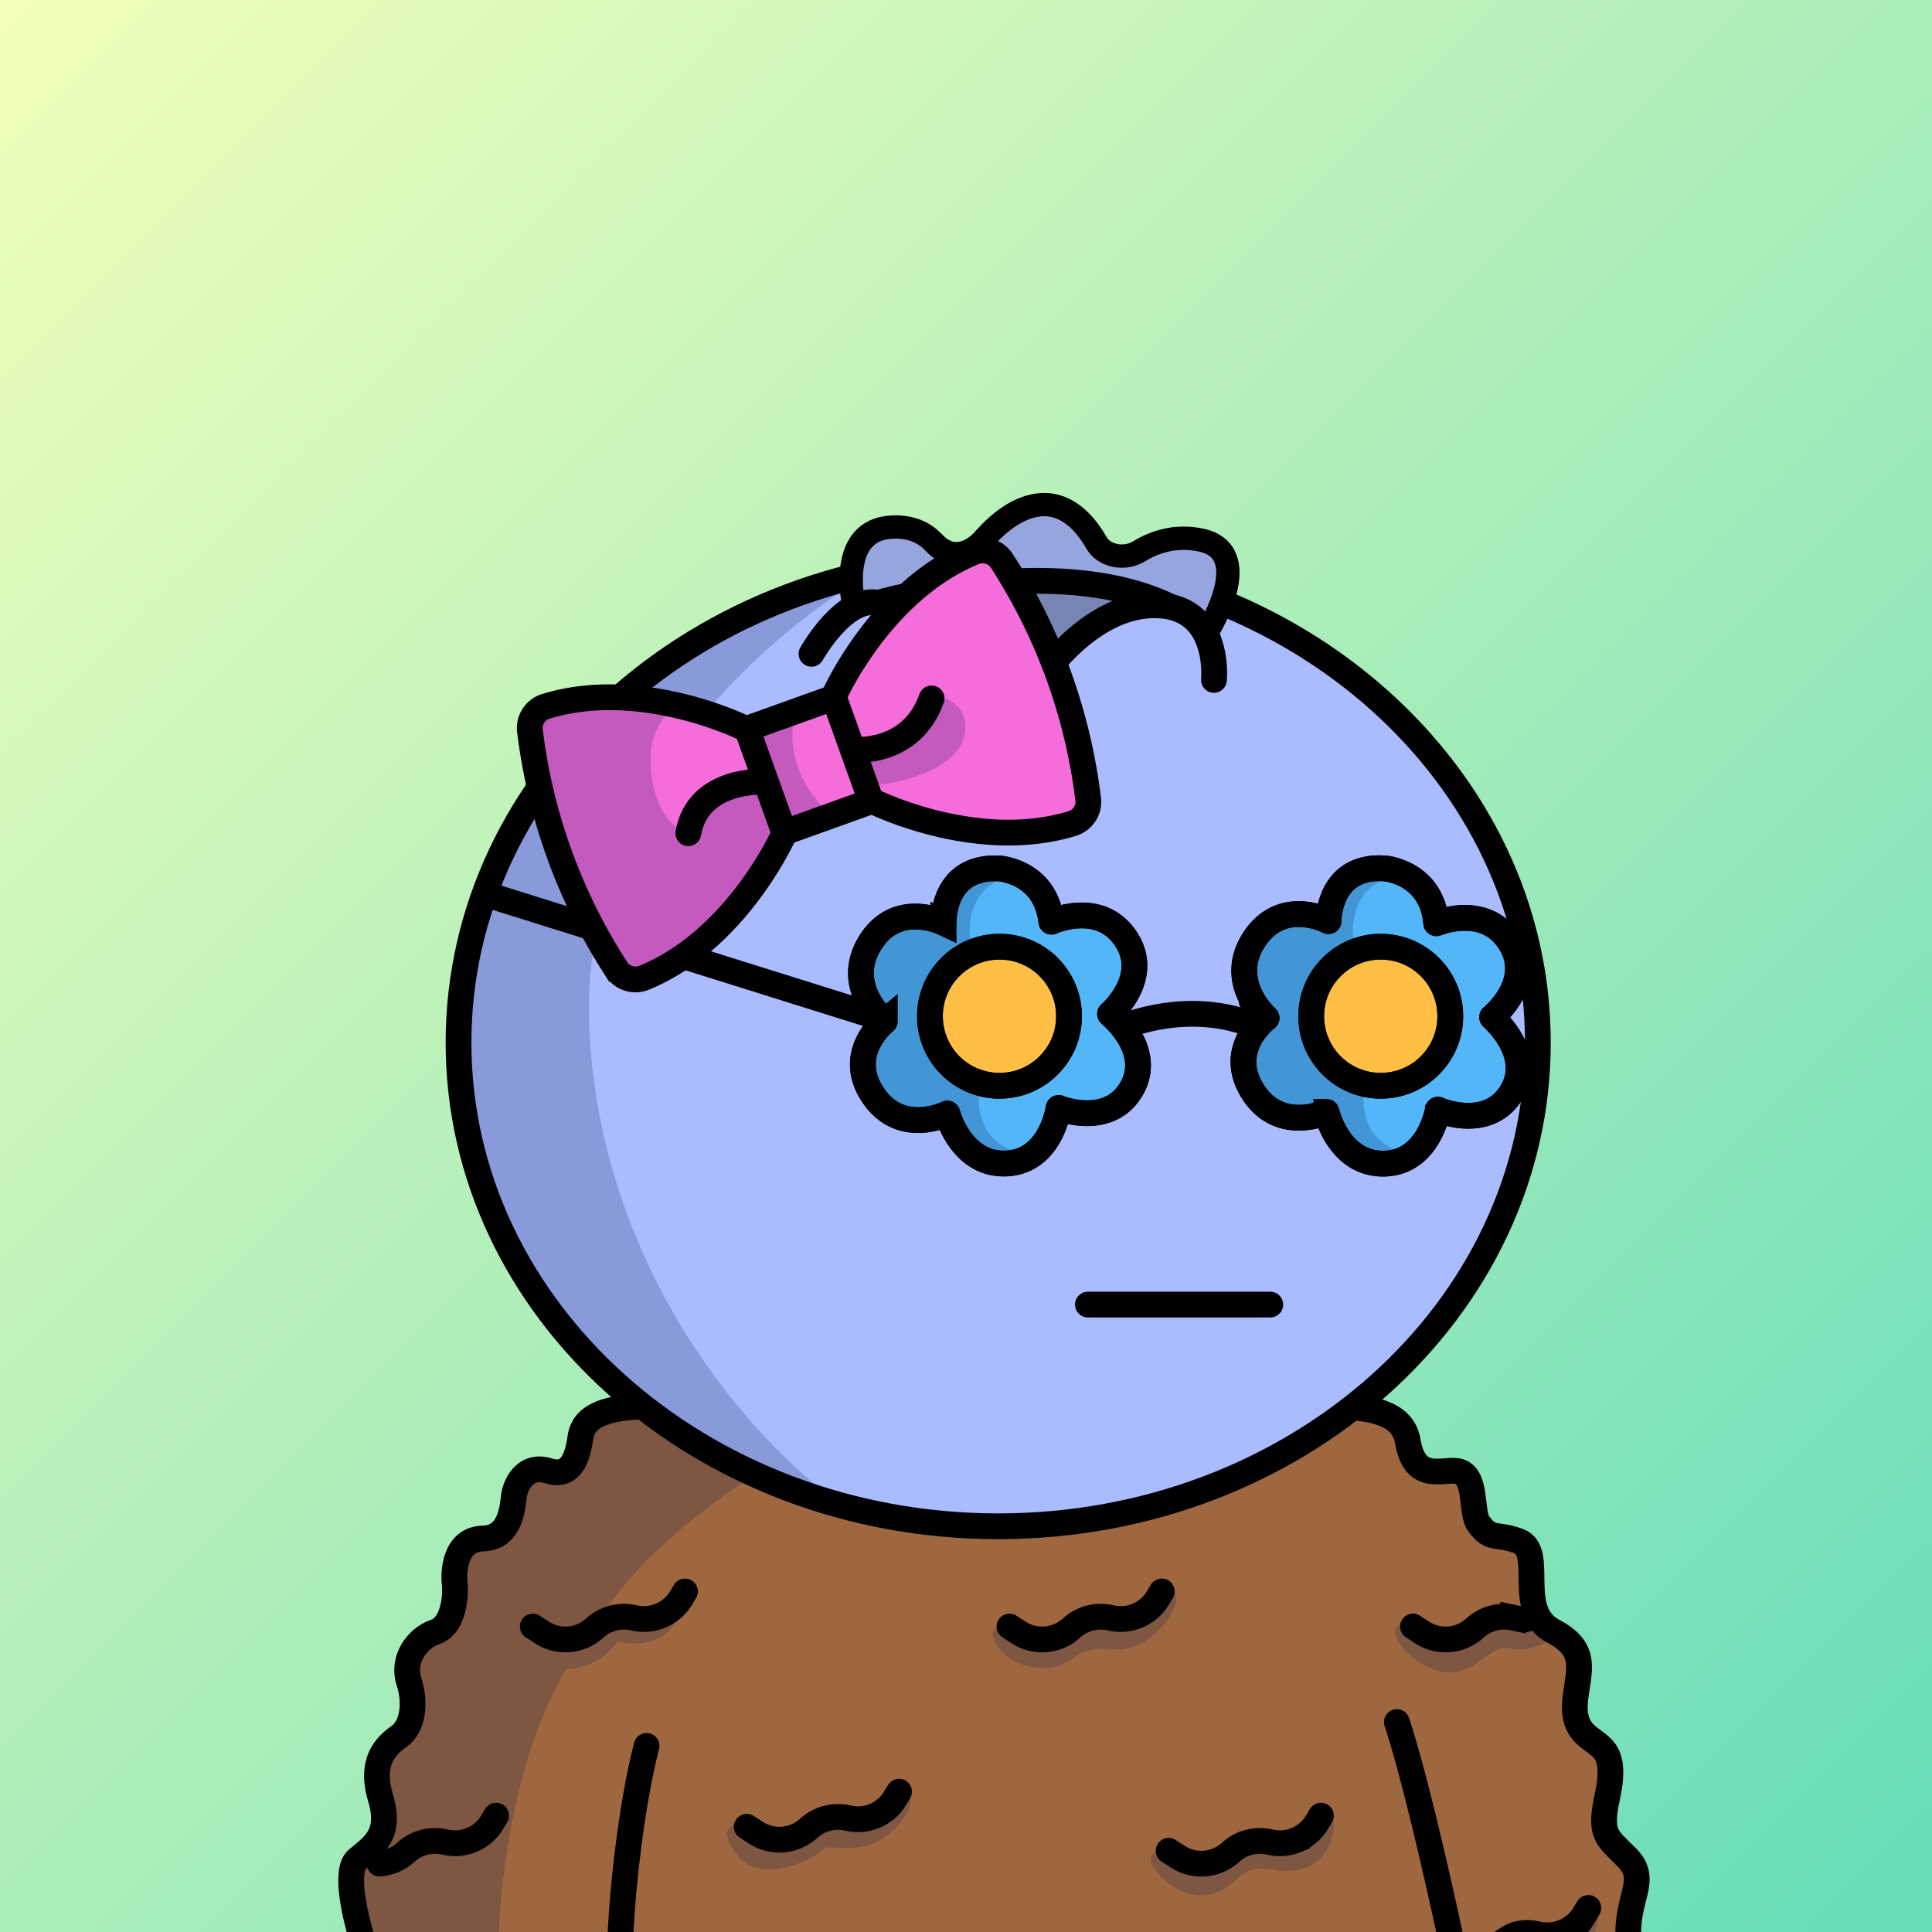<svg
      xmlns="http://www.w3.org/2000/svg"
      preserveAspectRatio="xMidYMin meet"
      fill="none"
      viewBox="0 0 1500 1500"
    >
      <rect x="0" y="0" width="1500" height="1500" fill="#333333" stroke="none"/>
      <g>
      <path fill="url(#prefix__paint0_linear_53_30460)" d="M0 0h1500v1500H0z"/><defs><linearGradient id="prefix__paint0_linear_53_30460" x1="0" y1="0" x2="1500" y2="1500" gradientUnits="userSpaceOnUse"><stop stop-color="#F1FFBA"/><stop offset="1" stop-color="#65DCBA"/></linearGradient></defs>
      <g clip-path="url(#prefix__clip0_53_27517)"><path d="M277.11 1500l-1.87-48.3 17.07-36.79 2.35-49.06 20.58-31.46 7.73-50.65s28.57-41.54 28.8-43.99c.23-2.46 17-51 19.67-51.84 2.67-.84 9.59-.67 14.94-5.13s14.72-11.81 15.61-15.82c.89-4-1.34-10.92 3.34-18.05 4.68-7.13 7.17-11.45 13.63-11 6.46.45 26.06-5.53 26.73-6.41.38-.5 7.57-13.72 13.59-24.83 4.26-7.85 33.62-15.64 41-10.63 61.72-1.98 116.11-18.31 272.72-21.54 195.15-4 275.17 19.56 275.17 19.56l31.29 7.23s19 25 19.9 26.85c.9 1.85 10.74 15.16 10.74 15.16s11.37.31 14.53.94c3.16.63 7.89-.63 9.16 4.11 1.27 4.74 7.89 16.74 8.84 23.68.95 6.95.63 13.58 6.32 16.74 5.69 3.16 15.47 3.47 25 6.63 9.53 3.16 11.37 7 12.95 10.42s4.1 19 4.74 22.74c.64 3.74 6.94 35.47 6.94 35.47l26.85 16.32s.95 27.8 0 32.85c-.95 5.04-4.11 9.15-1.58 16.73 2.53 7.58 7.27 17.37 11.37 21.48 4.1 4.11 8.53 5.37 10.42 11.05 1.89 5.68 4.74 10.42 4.11 20.21-.63 9.78-2.21 19.58-1.58 30.63.63 11.05 1.67 13.27 1.67 13.27l19.49 20.38s4.42 15.31 3.48 18.78c-.94 3.46-9.16 34.27-9.16 34.27H277.11z" fill="#9E6740"/><path d="M440 1295.5c-42 68.4-52.833 173.83-53 218H285.5c-4-1.67-12-12.2-12-41s15.333-41.33 23-44l-8-52.5c10.5-7.5 31.2-31 30-65-1.2-34 16.167-43.83 25-44.5l18-65.5c13-4.33 39.2-18.9 40-42.5.8-23.6 26-18.17 38.5-12.5l5.5-19 22-29 125.5-15.5h117.5c-150.8 58.8-224.833 139.5-243 172.5l57.5 2c-8.4 20.8-33.5 20.33-45 17.5-15.2 18.8-33 21.83-40 21zM693 1421.5c15.6-14.4 14.833-25.67 12.5-29.5l-19.5 19.5h-35l-37 17c-11.333-3-35-9.4-39-11-5-2-20 1-2 23.5s59 2.5 65-4.5 31 7.15 55-15zM773.5 1276.5c-6-10.4-.833-13.33 2.5-13.5l12.5 3 30.5 2.5 29-14 39-4.5c4.667-7.5 16-20.9 24-14.5 10 8-16 48-46.5 45s-29 11-47 14-36.5-5-44-18zM895.5 1449.5c-5.6-8.8 1-11.67 5-12l31 11 33-14 32-5c11-6.17 33.8-18.2 37-17 4 1.5 2.5 15-4 24.5s-16.5 19-43 14.5-24 14-45.5 19-38.5-10-45.5-21zM1230 1507c11.2-6.4 11.67-17.67 10.5-22.5l-20.5 4.5c-1.33 8.67-1.2 24.4 10 18zM1087 1276.5c-9.2-12.8-.17-15.67 5.5-15.5l20 13 33-10.5 43.5-4.5 14 15c-4.67 2.67-16.5 7.7-26.5 6.5-12.5-1.5-9-4-31 11.5s-47 .5-58.5-15.5z" fill="#001647" fill-opacity=".2"/><path d="M902 1235.61l-3.07 5.1a33.625 33.625 0 01-35.81 15.56l-1.55-.33a33.633 33.633 0 00-15.83.45 33.728 33.728 0 00-13.87 7.64v0a33.631 33.631 0 01-19.916 8.72 33.621 33.621 0 01-21.084-5.3l-7.09-4.59M1025.57 1409.68l-3.07 5.11c-3.6 6-8.99 10.72-15.41 13.51a33.575 33.575 0 01-20.39 2.05l-1.55-.33a33.619 33.619 0 00-29.7 8.1 33.624 33.624 0 01-19.916 8.71 33.616 33.616 0 01-21.084-5.29l-7.09-4.6M698 1391.05l-3.07 5.11a33.625 33.625 0 01-35.81 15.56l-1.55-.33a33.638 33.638 0 00-15.831.46 33.485 33.485 0 00-13.869 7.64 33.624 33.624 0 01-19.916 8.71 33.617 33.617 0 01-21.084-5.29l-7.08-4.6M531.83 1235.61l-3.07 5.1a33.64 33.64 0 01-35.76 15.56l-1.55-.33a33.633 33.633 0 00-15.83.45 33.716 33.716 0 00-13.87 7.64v0a33.624 33.624 0 01-19.916 8.71 33.617 33.617 0 01-21.084-5.29l-7.09-4.59M385.18 1409.68l-3.07 5.11a33.537 33.537 0 01-15.413 13.51 33.597 33.597 0 01-20.397 2.05l-1.55-.33a33.633 33.633 0 00-15.83.46 33.495 33.495 0 00-13.87 7.64v0a33.642 33.642 0 01-20.39 8.75M1185.91 1256.9c-4.59 1-4.76.39-9.56-.63l-1.55-.33a33.633 33.633 0 00-15.83.45 33.697 33.697 0 00-13.87 7.64v0a33.618 33.618 0 01-19.92 8.72c-7.42.62-14.83-1.25-21.08-5.3l-7.1-4.62" stroke="#000" stroke-width="20" stroke-miterlimit="10" stroke-linecap="round"/><path d="M1241.84 1486.32l-3.07 5.11c-1.83 3.05-4.03 6.86-6.55 9.37h-72.94c5.01-3.84 10.78-7.54 16.94-8.94a43.837 43.837 0 0118.7-.13l1.56.33c4.81 1.02 9.82.51 14.32-1.45 4.51-1.96 8.3-5.28 10.83-9.49l3.07-5.1c1.39-2.22 3.6-3.81 6.15-4.42a10.011 10.011 0 0112.01 7.22c.65 2.54.29 5.23-1.02 7.5z" fill="#000"/><path d="M281.5 1507c-4.833-16-14.829-54.4-4-63.5 12.5-10.5 26.5-19 18-47.5s4-40.5 14.5-48 13-25.5 7.5-42.5 6-33.5 20.5-38.5 16-28.5 15-37.5 0-34.5 22-35 23-25.5 24-33 8-25.5 27-19.5 22.5-14.5 24-22-.5-28 54-28 178.5-37 539.5 0c16 1.64 45.44 2.59 49.5 27 5.67 34.06 29.05 19.98 40 23.5 14 4.5 8.69 31.99 15 40.5 10 13.5 13.07 6.82 31 13.5 21.41 7.98-3.5 54 27 70 27.41 14.38 19.5 30.5 17 53s9 28 16 33.5 15.5 11.5 9 41.5-.79 31.71 15 47.5c18 18-1.5 32 1.5 65" stroke="#000" stroke-width="20"/><path d="M1084.5 1337c12.33 37 29.5 110.3 43.5 175.5m-646.5 0c.333-32.83 7.7-107.6 20.5-157" stroke="#000" stroke-width="20" stroke-linecap="round"/></g><defs><clipPath id="prefix__clip0_53_27517"><path fill="#fff" d="M0 0h1500v1500H0z"/></clipPath></defs>
      <g clip-path="url(#prefix__clip0_299_662)"><path d="M775 1185c231.41 0 419-168.12 419-375.5 0-207.383-187.59-375.5-419-375.5-231.407 0-419 168.117-419 375.5 0 207.38 187.593 375.5 419 375.5z" fill="#ABF"/><path d="M457.5 796c7.6 194 131.833 327.5 193 370l-130-55.5L438 1034l-57.5-89.5-27-106 11-104L394 662l45-82.5 83.5-69.5 109-54.182 28.5-1C569.452 513.314 451.119 633.132 457.5 796z" fill="#001647" fill-opacity=".2"/><path d="M775 1185c231.41 0 419-168.12 419-375.5 0-207.383-187.59-375.5-419-375.5-231.407 0-419 168.117-419 375.5 0 207.38 187.593 375.5 419 375.5z" stroke="#000" stroke-width="20"/></g><defs><clipPath id="prefix__clip0_299_662"><path fill="#fff" d="M0 0h1500v1500H0z"/></clipPath></defs>
      <g clip-path="url(#prefix__clip0_53_29144)" stroke="#000" stroke-width="20" stroke-linecap="round"><path d="M844.63 1012.87h141.62M829.06 777.09l-31.89-.02-34.13-.03-43.3-.04"/><path d="M805.53 785.89A29.91 29.91 0 11763 777h34.13a29.774 29.774 0 018.4 8.89z" fill="#000"/><path d="M1081.06 777l-43.31.04-34.13.03-31.88.02"/><path d="M995.26 785.889a29.915 29.915 0 00-4.456 16.588 29.915 29.915 0 0018.886 26.947 29.916 29.916 0 0017.11 1.473 29.872 29.872 0 0015.1-8.183 29.836 29.836 0 008.11-15.14 29.887 29.887 0 00-12.26-30.535h-34.13a29.957 29.957 0 00-8.36 8.85z" fill="#000"/></g><defs><clipPath id="prefix__clip0_53_29144"><path fill="#fff" d="M0 0h1500v1500H0z"/></clipPath></defs>
      <g clip-path="url(#prefix__clip0_53_26967)"><path d="M732.51 716.382a.135.135 0 00.059.011.129.129 0 00.057-.019.113.113 0 00.04-.044.108.108 0 00.014-.058c-.06-3.15 0-44.08 43-42 0 0 36.07 2.11 40.57 41.22a.12.12 0 00.17.1c2.54-1.13 38.11-16.18 57.7 13.29 19.59 29.47-10.28 56.51-12.25 58.22a.13.13 0 000 .18c2 1.86 33.67 28.35 16.711 57.94-16.96 29.59-54 16.2-56.56 15a.111.111 0 00-.161.09c-.42 2.79-6.86 41.59-40.73 43-33.87 1.41-44.86-36.09-45.57-38.67a.111.111 0 00-.022-.045.117.117 0 00-.04-.03.141.141 0 00-.049-.009.112.112 0 00-.048.014c-2.36 1.15-36.651 17.15-57.701-14.5-21.05-31.65 7.131-55.44 9.141-57.07a.116.116 0 00.034-.039.113.113 0 00-.034-.141c-2.05-1.74-31.9-28-11-61.24 19.98-31.71 53.949-16.48 56.669-15.2zM1031.34 715.128c.02.011.04.018.06.018.02.001.04-.005.06-.015.01-.01.03-.026.04-.044a.117.117 0 00.01-.059c0-3.16 1.3-44.07 44.21-40.72 0 0 36 3.16 39.35 42.39 0 .018.01.036.02.051s.02.028.04.038c.01.01.03.016.05.018.01.002.03-.001.05-.007 2.58-1 38.57-15.06 57.3 15 18.73 30.06-11.93 56.18-14 57.84a.29.29 0 00-.03.041c-.01.015-.01.032-.01.049s0 .034.01.05c.01.015.02.029.03.04 1.92 1.91 32.83 29.31 15 58.41-17.83 29.1-54.44 14.61-57 13.32-.02-.01-.03-.016-.05-.018a.14.14 0 00-.06.01c-.01.008-.03.021-.04.036a.098.098 0 00-.02.052c-.5 2.78-8.07 41.37-42 41.82-33.93.45-43.78-37.39-44.42-40 0-.016-.01-.031-.02-.044-.01-.013-.03-.024-.04-.032-.02-.007-.03-.011-.05-.012a.125.125 0 00-.05.008c-2.39 1.09-37.13 16.08-57.25-16.17-20.12-32.25 8.75-55.21 10.8-56.78a.107.107 0 00.046-.09.116.116 0 00-.012-.051.116.116 0 00-.034-.039c-2-1.8-31.07-28.87-9.18-61.53 21-31.16 54.51-14.94 57.19-13.58z" fill="#53B6F9" stroke="#000" stroke-width="20" stroke-miterlimit="10"/><circle cx="1072" cy="789" r="54" fill="#FFBF44" stroke="#000" stroke-width="20"/><circle cx="776" cy="789" r="54" fill="#FFBF44" stroke="#000" stroke-width="20"/><path d="M753.5 733.5c-4.8-37.2 17-50.167 28.5-52-14.8-4.4-31.833 3.5-38.5 8-2.333 3.5-7.5 11.3-9.5 14.5-2.5 4-4 8.5-5.5 9s-21.5 2-22.5 2-26 10.5-26.5 11.5-10 25-10 26c0 .8 4.667 29.333 7 43.5-2.833 6.666-9 21.9-11 29.5-2 7.6 20.5 30.5 32 41l38 2.5 37.5 33.5c19 .5 49.4-.3 19-7.5s-33.667-34.667-31.5-47.5c-1.333-2.834-4.4-8.8-6-10-2-1.5-16.5-17-17-18s-7-11.5-7.5-34c-.4-18 15.5-42.167 23.5-52zM1051.13 733.5c-4.8-37.2 17-50.167 28.5-52-14.8-4.4-35.84 3.5-42.51 8-2.33 3.5-7.5 11.3-9.5 14.5-2.5 4-4 8.5-5.5 9s-21.5 2-22.495 2c-1 0-26 10.5-26.5 11.5s-10 25-10 26c0 .8 4.667 29.333 7 43.5-2.833 6.666-9 21.9-11 29.5-2 7.6 20.5 30.5 32 41l37.995 2.5 37.5 33.5c19 .5 54.4-.3 24-7.5s-33.66-34.667-31.5-47.5c-1.33-2.834-9.4-8.8-11-10-2-1.5-16.5-17-17-18s-7-11.5-7.5-34c-.4-18 19.51-42.167 27.51-52z" fill="#001647" fill-opacity=".2"/><path d="M871.488 797.371s52.42-23.07 104.84 0M370.09 692.07L681 789.5" stroke="#000" stroke-width="20" stroke-miterlimit="10"/><path d="M732.51 716.382a.135.135 0 00.059.011.129.129 0 00.057-.019.113.113 0 00.04-.044.108.108 0 00.014-.058c-.06-3.15 0-44.08 43-42 0 0 36.07 2.11 40.57 41.22a.12.12 0 00.17.1c2.54-1.13 38.11-16.18 57.7 13.29 19.59 29.47-10.28 56.51-12.25 58.22a.13.13 0 000 .18c2 1.86 33.671 28.35 16.711 57.94-16.96 29.59-54 16.2-56.56 15a.111.111 0 00-.161.09c-.42 2.79-6.86 41.59-40.73 43-33.87 1.41-44.86-36.09-45.57-38.67a.111.111 0 00-.022-.045.117.117 0 00-.04-.03.141.141 0 00-.049-.009.112.112 0 00-.048.014c-2.36 1.15-36.651 17.15-57.701-14.5-21.05-31.65 7.131-55.44 9.141-57.07a.116.116 0 00.034-.039.113.113 0 00-.034-.141c-2.05-1.74-31.9-28-11-61.24 19.98-31.71 53.949-16.48 56.669-15.2zM1031.34 715.128c.02.011.04.018.06.018.02.001.04-.005.06-.015.01-.01.03-.026.04-.044a.117.117 0 00.01-.059c0-3.16 1.3-44.07 44.21-40.72 0 0 36 3.16 39.35 42.39 0 .018.01.036.02.051s.02.028.04.038c.01.01.03.016.05.018.01.002.03-.001.05-.007 2.58-1 38.57-15.06 57.3 15 18.73 30.06-11.93 56.18-14 57.84a.29.29 0 00-.03.041c-.01.015-.01.032-.01.049s0 .034.01.05c.01.015.02.029.03.04 1.92 1.91 32.83 29.31 15 58.41-17.83 29.1-54.44 14.61-57 13.32-.02-.01-.03-.016-.05-.018a.14.14 0 00-.06.01c-.01.008-.03.021-.04.036a.098.098 0 00-.02.052c-.5 2.78-8.07 41.37-42 41.82-33.93.45-43.78-37.39-44.42-40 0-.016-.01-.031-.02-.044-.01-.013-.03-.024-.04-.032-.02-.007-.03-.011-.05-.012a.125.125 0 00-.05.008c-2.39 1.09-37.13 16.08-57.25-16.17-20.12-32.25 8.75-55.21 10.8-56.78a.107.107 0 00.046-.09.116.116 0 00-.012-.051.116.116 0 00-.034-.039c-2-1.8-31.07-28.87-9.18-61.53 21-31.16 54.51-14.94 57.19-13.58z" stroke="#000" stroke-width="20" stroke-miterlimit="10"/><circle cx="776" cy="789" r="54" stroke="#000" stroke-width="20"/><circle cx="1072" cy="789" r="54" stroke="#000" stroke-width="20"/></g><defs><clipPath id="prefix__clip0_53_26967"><path fill="#fff" d="M0 0h1500v1500H0z"/></clipPath></defs>
      <g clip-path="url(#prefix__clip0_53_25216)"><path d="M661.719 466.274s.681-50.314 11.211-50.049c10.531.266 30.241-4.165 30.241-4.165l31.003 15.989 25.638-5.424 28.99-24.747 27.071-1.791 27.883 14.121 15.446 18.681 23.411.145 50.96-13.954 24.276 23.68-19.232 52.574-44.507-21.369-17.618-6.041-23.174-7.036-28.05-1.943-32.388-.112-55.638 3.68-50.45 8.949-25.073-1.188z" fill="#97A5DE"/><path d="M718.506 479.214s19.322 40.453 64.014 34.31c44.692-6.143 83.522-32.583 83.522-32.583l10.406-17.065-81.463-14.775-84.096 14.041s-8.664 11.898 7.617 16.072z" fill="#7985B4"/><path d="M662.843 469.488s-13.534-58.554 30.086-60.287c15.494-.614 25.435 4.992 32.227 12.21 13.894 14.755 29.392 7.707 38.346-2.386 11.842-13.391 27.482-26.021 44.854-27.17 20.226-1.338 34.215 14.393 42.889 29.474 6.094 10.621 21.799 13.651 33.204 6.683 11.953-7.315 28.35-12.9 48.081-8.683 42.964 9.245 6.064 69.091 6.064 69.091" stroke="#000" stroke-width="18.1" stroke-miterlimit="10" stroke-linecap="round"/><path d="M630.048 507.636s25.276-45.068 51.452-39.634c40.502 8.395 74.399 69.733 74.399 69.733M800.818 537.27s38.761-65.501 93.251-67.301c54.49-1.801 48.429 57.93 48.429 57.93M682 468s137.209-40.275 226.408 2.982M736.796 506.5s35.103 14.655 86.489 1.675" stroke="#000" stroke-width="20" stroke-miterlimit="10" stroke-linecap="round"/><path d="M644.603 542.516l56.89-77.109 53.1-31.06 21.634-1.404 37.197 81.112 21.415 63.676s27.843 59.499-15.545 65.537c-43.387 6.039-91.435-3.37-91.435-3.37L674.535 627.1l-65.745 19.231s-46.205 82.674-91.956 100.812c-45.751 18.138-42.916-1.403-42.916-1.403l-42.859-81.774-19.901-91.615s-13.797-31.572 51.611-31.441c65.408.131 113.385 23.476 113.385 23.476l68.449-21.87z" fill="#F56CDB"/><path d="M505 591c-.4-20.4 9.167-33.5 14-37.5l-7-8-62.5-1-38.5 9 12 63 41 113 26 31.5 72.5-48.5 46.5-63-16.5-43.5-50 18.5c0 8.333-2.7 23.9-13.5 19.5-13.5-5.5-23.5-27.5-24-53zM643 630.5c-30-26.8-29.833-61.167-26-75l-32 6.5 24 78.5 34-10zM747.5 575c7.6-20.8-7.167-31-15.5-33.5-6.5 8-19.6 24.2-20 25-.4.8-26.833 13-40 19-.167 7.5 1.1 22.7 7.5 23.5 8 1 58.5-8 68-34z" fill="#001647" fill-opacity=".2"/><path d="M647.51 541.553l-67.569 24.232 28.887 80.545 67.568-24.233-28.886-80.544z" stroke="#000" stroke-width="20" stroke-miterlimit="10"/><path d="M676.427 621.507s80.65 40.951 156.098 17.871a17.706 17.706 0 009.624-7.279 17.61 17.61 0 002.702-11.737 437.997 437.997 0 00-66.957-184.734l-.109-.158a17.698 17.698 0 00-9.558-7.301 17.761 17.761 0 00-12.032.483C683.202 458.578 647.06 541.311 647.06 541.311M579.903 566.274s-80.652-40.957-156.122-17.874a17.702 17.702 0 00-9.625 7.275 17.604 17.604 0 00-2.703 11.735v0a438.016 438.016 0 0066.938 184.744l.108.168a17.698 17.698 0 009.564 7.29 17.762 17.762 0 0012.03-.491c73.004-29.921 109.151-112.668 109.151-112.668" stroke="#000" stroke-width="20" stroke-miterlimit="10"/><path d="M662.153 582.107s45.412 4.609 61.137-39.852M594.148 606.978s-52.056-3.509-59.752 39.921" stroke="#000" stroke-width="20" stroke-miterlimit="10" stroke-linecap="round"/></g><defs><clipPath id="prefix__clip0_53_25216"><path fill="#fff" d="M0 0h1500v1500H0z"/></clipPath></defs>
      
    </g>
    </svg>